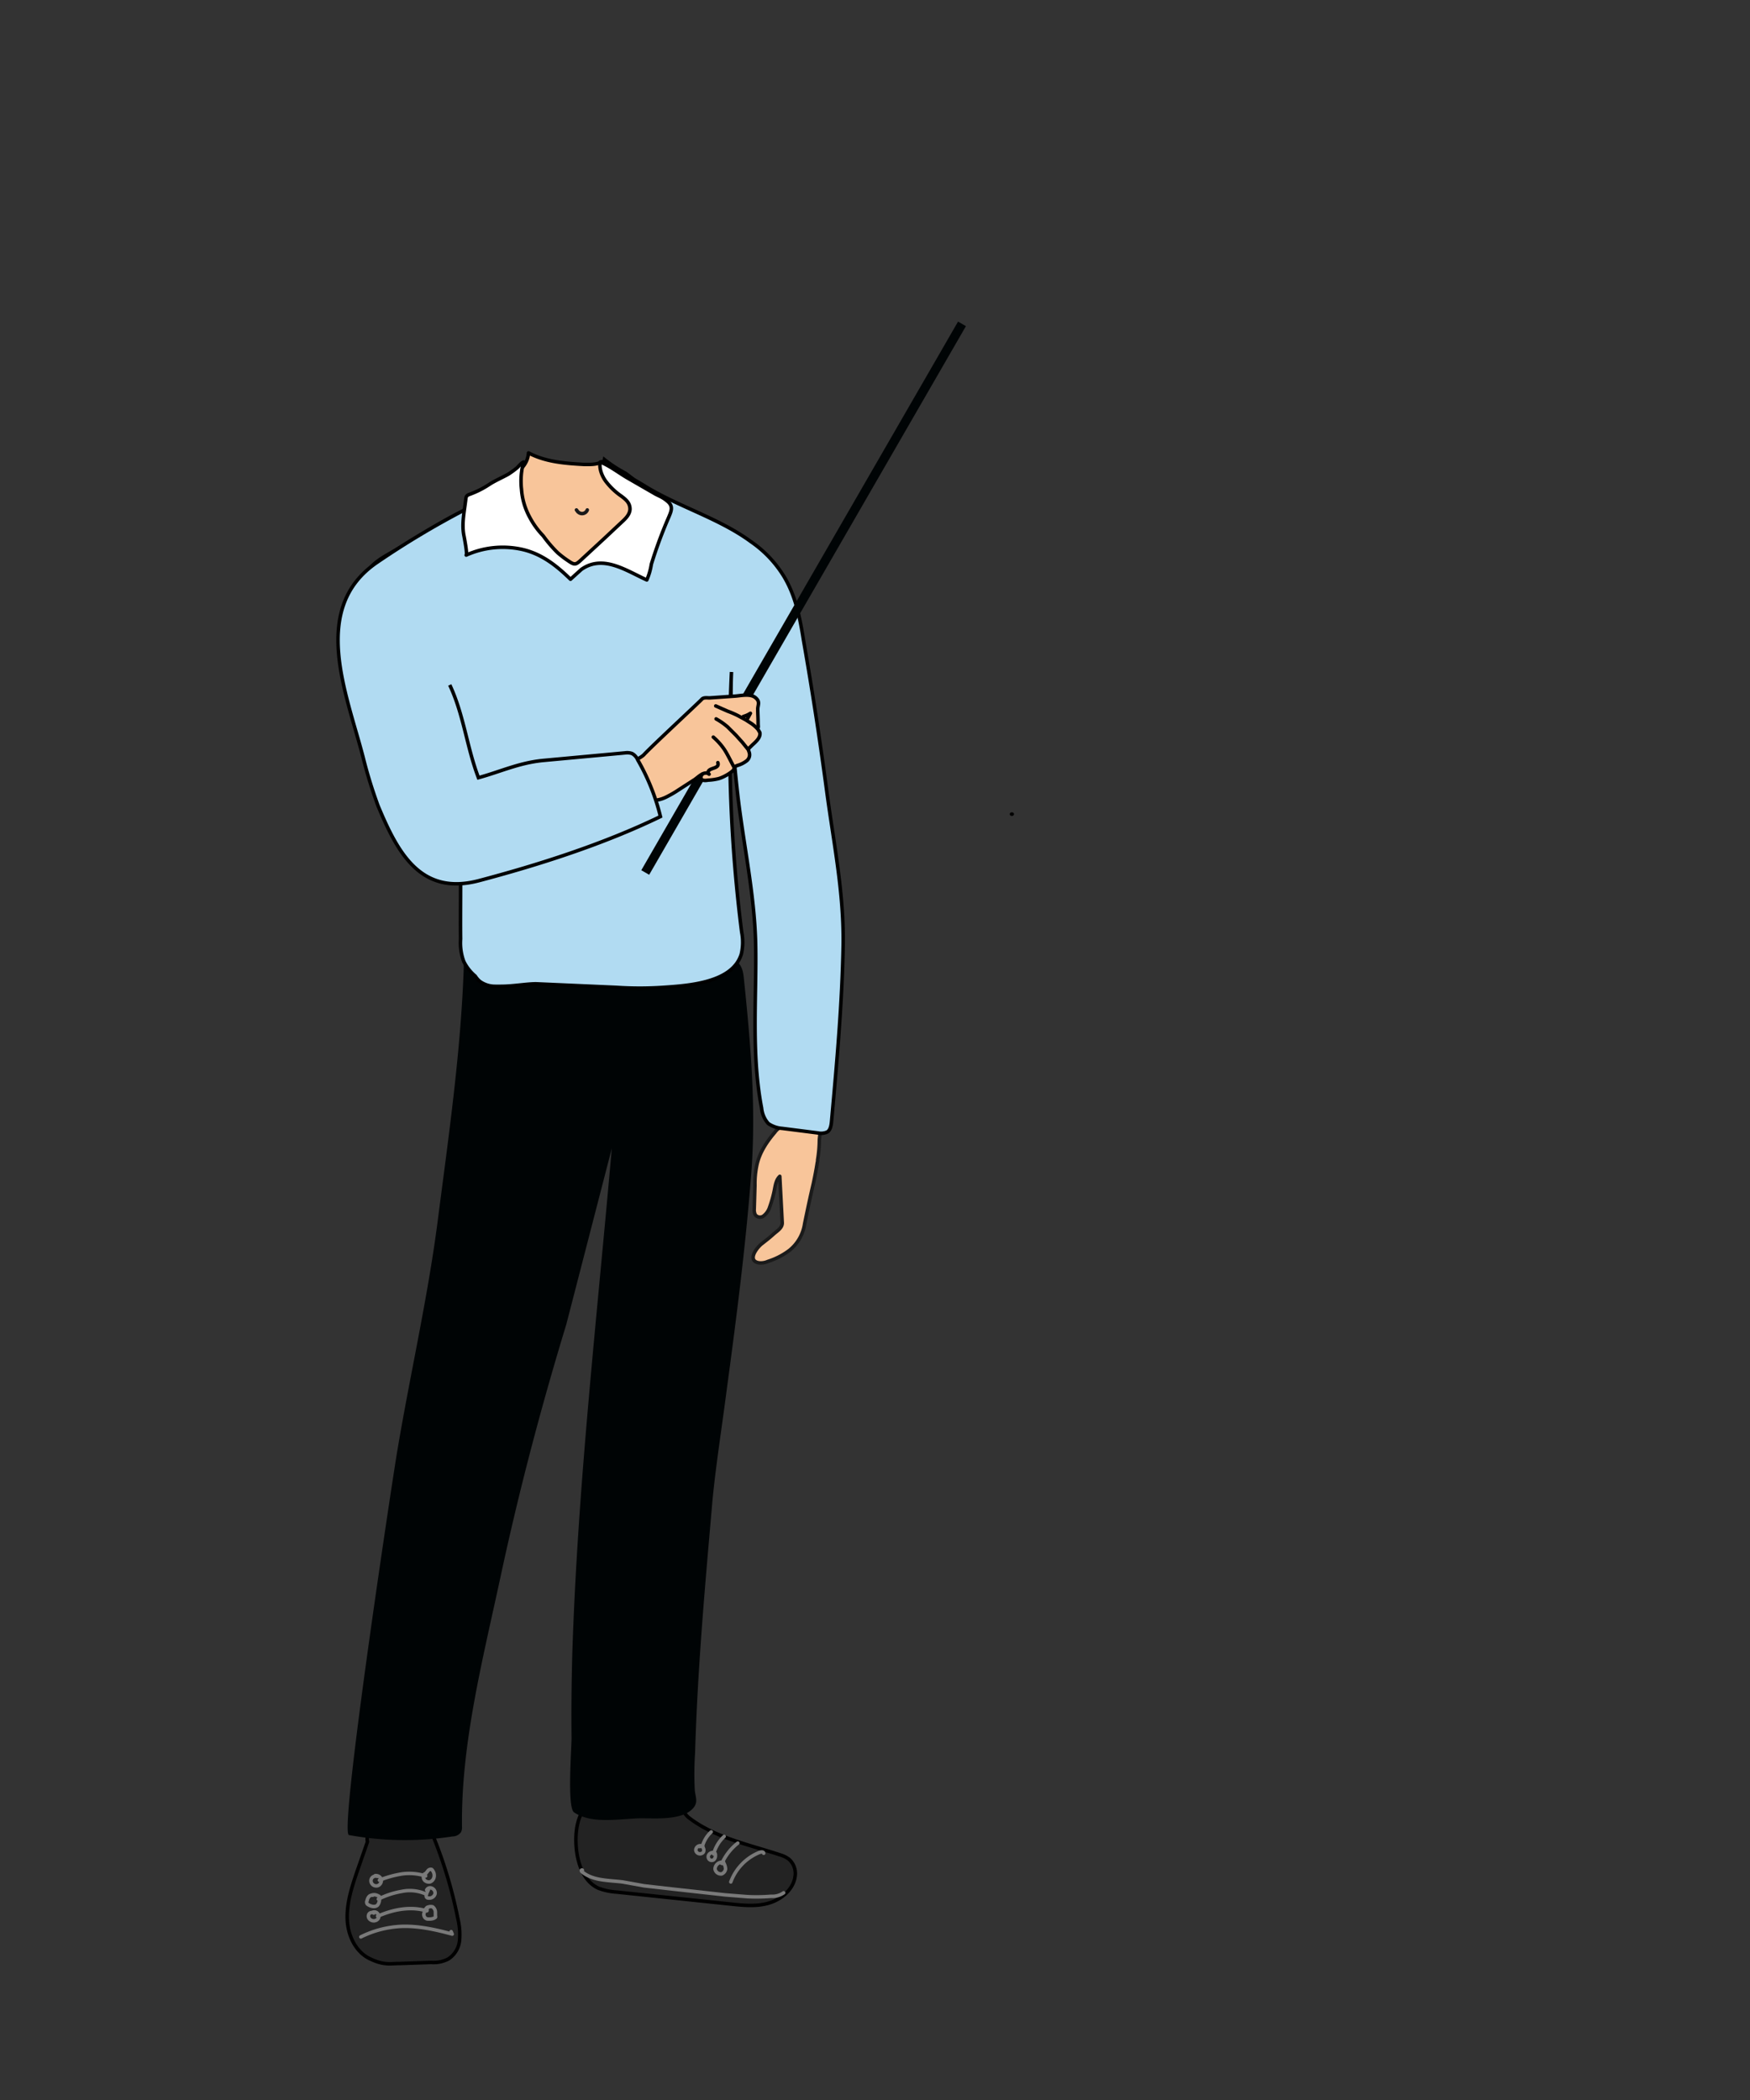 <svg id="Layer_1" data-name="Layer 1" xmlns="http://www.w3.org/2000/svg" viewBox="0 0 500 600"><rect x="0" y="0" width="500" height="600" fill="#333333" stroke="none"/><defs><style>.cls-1{fill:#232323}.cls-1,.cls-5,.cls-7{stroke:#000}.cls-1,.cls-2,.cls-7{stroke-linecap:round;stroke-linejoin:round}.cls-2{fill:none;stroke:#7a7a7a}.cls-7{fill:#f8c59a}.cls-5{fill:#b1dbf2;stroke-miterlimit:10}</style></defs><path class="cls-1" d="M105 526.2l-2.9 8.3c-1.5 4.4-3 8.9-2.9 13.6s2.3 9.5 6.4 11.5 5.8 1.4 8.8 1.4l8.8-.3a9 9 0 004.9-1 7.1 7.1 0 003.2-5.3 19.2 19.2 0 00-.5-6.3 128.4 128.4 0 00-7-23.4c-.6-1.7-1.4-3.3-3.1-3.8a7.5 7.5 0 00-3-.3 33.1 33.1 0 00-7.7.9 9.2 9.2 0 00-3.7 1.4 3 3 0 00-1.3 3.3z"/><path class="cls-2" d="M128.9 551.9l.3.7c-4.8-1.3-9.7-2.4-14.6-2.2a28.9 28.9 0 00-11.5 3m18.5-17.4a15.2 15.2 0 00-6.7-.6 29.9 29.9 0 00-6.5 1.8m13.4 4a11.2 11.2 0 00-7-.8 23.9 23.9 0 00-6.7 2.2m13.8 3.2c-.1-.2.2 0 .1.1a.2.2 0 01-.3 0c-4.6-1.3-9.5-.3-13.8 1.6"/><path class="cls-2" d="M107.2 535.9a1.6 1.6 0 011.7 1 1.6 1.6 0 01-.8 1.8 1.5 1.5 0 01-1.9-.6 1.4 1.4 0 01.1-1.6 1.4 1.4 0 011.5-.4m-1.7 5.4a2.2 2.2 0 011.8.1l.4.2a.7.7 0 01.1.5 2.8 2.8 0 01-.5 2c-.7.7-1.9.4-2.7-.1a.7.7 0 01-.4-.5.9.9 0 01.1-.7 2.2 2.2 0 01.5-1.1 1.2 1.2 0 011.1-.4m-.1 4.9a1.2 1.2 0 011.6.5 1.1 1.1 0 01-.3 1.6c-.2.2-.4.2-.7.3a1.7 1.7 0 01-1.4-.5 1.2 1.2 0 01-.2-1.4 1 1 0 011.4-.3M122 545a2.3 2.3 0 011.6-.2 2 2 0 01.8 1.5v1c0 .2.1.4 0 .5s-.3.2-.5.3a3.9 3.9 0 01-1.5.2 1.2 1.2 0 01-1.2-.8 1.2 1.2 0 010-1 2.7 2.7 0 01.7-1.4h.3m-.3-5.1a1.1 1.1 0 011.2-.6 1.5 1.5 0 011.2 1.7 1.7 1.7 0 01-1.9 1.2.6.6 0 01-.6-.4 1.5 1.5 0 01.1-.9l.5-1.1m-1-4.5c.4-.2.6-.6.8-.8a1 1 0 011-.5c.2 0 .4.3.5.5a2.3 2.3 0 01.3 1.8 1.8 1.8 0 01-1.2 1.3 1.8 1.8 0 01-1.4-.4 1.5 1.5 0 01-.4-1.4c.1-.3.3-.6.6-.5"/><path class="cls-1" d="M223 530a7.7 7.7 0 012.4 1.2 5.4 5.4 0 011.8 4.7c-.4 3.8-3.8 6.7-7.4 7.8s-7.4.7-11.2.3l-32.4-3.4a17.8 17.8 0 01-5.2-1.1c-4.4-2-6.1-7.4-6.4-12.2s.6-9.9 4.4-12.5 5.5-2 8.4-2.3 10.4-2.2 13.7-.5 3.3 5.5 5.8 7.4c7.4 5.7 17.4 7.7 26.1 10.6z"/><path class="cls-2" d="M218.2 529.5c-.1-.5-.8-.4-1.3-.2a14.6 14.6 0 00-8.1 8.4m2-11.1a15.5 15.5 0 00-4.4 5.5c.1.2.4 0 .3-.1m.2-7.3a10.7 10.7 0 00-3 5m-.7-6.3a8.8 8.8 0 00-2.5 4.1c-.1.1.1 0 .1 0m23.1 13.3a5.6 5.6 0 01-3.6 1 51.2 51.2 0 01-6.8.1l-6.3-.5-17.1-1.9-6.1-.7-6.1-1.1c-4-.5-8.5-.3-11.6-2.9a.5.5 0 01-.2-.4c0-.1.3-.2.3 0"/><path class="cls-2" d="M206.6 532.3h.2a3.7 3.7 0 01.5 1.7 1.8 1.8 0 01-1.1 1.4 1.7 1.7 0 01-1.9-1.4 2 2 0 011.6-1.9c.3-.1.7 0 .7.3a.5.5 0 01-.6-.2m-2.2-2.9l.5.2a1.3 1.3 0 01.1.6 1.6 1.6 0 01-.4 1.2 1 1 0 01-1.4-.1 1.1 1.1 0 01.1-1.5 1.4 1.4 0 011.5-.3m-4.3-1.8c0-.2.3-.3.5-.2l.4.4a1.3 1.3 0 01.2 1.3.8.8 0 01-.4.4 1.2 1.2 0 01-1.8-.9 1.3 1.3 0 011.7-1.2"/><path d="M161.8 378.4c-7.2 23.6-13.5 47.5-18.7 71.7s-11.4 48.1-11.1 71.8a3 3 0 01-.3 1.6 3 3 0 01-2.4 1.2 89.1 89.1 0 01-29.6-.4c-2.9-.5 12.1-99.3 13.6-108.5 3.7-22.4 8.9-44.7 11.8-67.3s6.6-47.9 7.4-72.2a2.1 2.1 0 01.3-1.3 2.4 2.4 0 01.8-.6c5.1-2.6 10.2-1.8 15.7-1.8s13-.2 19.5-.1c11.9.2 23.9.7 35.9.7 2.2 0 4.6.1 6.1 1.7s1.6 3.4 1.8 5.3c1.9 18.4 3.5 37 2 55.6-1.6 20.8-4.3 41.5-7.1 62.3-1.3 10-2.9 20.1-3.9 30.2-2.1 24.1-4.3 48.2-5 72.4a93.7 93.7 0 00-.1 10.6c.1 1.8 1 3.4-.2 5-2.9 3.9-11 3.2-15.1 3.2-6 .1-14.1 1.8-19.2-1.7-2-1.4-.7-18.2-.7-21.2-.1-7.9 0-15.8.2-23.7 1.5-48.1 7.1-96.7 11.3-144.8" fill-rule="evenodd" fill="#000405"/><path d="M233.6 331.4a2.2 2.2 0 01-.1.8c-.3 2-.7 4-1.1 5.9-.9 3.8-1.7 7.6-2.5 11.5a12 12 0 01-4.3 7.6 20.3 20.3 0 01-6.2 3.2 4.9 4.9 0 01-2.6.4c-3.4-.6-.6-4.3.8-5.4s2.2-1.7 3.3-2.7 2.6-1.8 2.6-3.3l-.7-13.3c-1.1 1-1.3 2.7-1.6 4.2a34.7 34.7 0 01-1.3 4.6 5.1 5.1 0 01-1.6 2.4 1.7 1.7 0 01-2.5-.2 3.2 3.2 0 01-.3-1.7l.2-6.7a25.9 25.9 0 01.5-5.6c.7-3.6 2.8-6.8 5.2-9.6a4.4 4.4 0 011.6-1.4 5.6 5.6 0 012.2-.3c2.4.1 5 0 7.3.8s1.7 1.3 1.6 3.1a36.6 36.6 0 01-.5 5.7z" stroke="#1a1a1a" fill="#f8c59a" stroke-linecap="round" stroke-linejoin="round"/><path class="cls-5" d="M131.6 268.3a15.3 15.3 0 00.9 6.4 13.1 13.1 0 003.3 4.2 6.4 6.4 0 001.3 1.5 7.4 7.4 0 004.4 1.4h1.6c3.7 0 7.8-.8 10.4-.7l22.6 1a99.9 99.9 0 0013.4 0c7.3-.5 19.8-1.3 22.3-9.5a14.8 14.8 0 00.1-6.3A430.5 430.5 0 01209 192c-.5 11 .4 22.4 1.6 33.5 1.6 14.8 5 29.6 5.3 44.3s-1.3 31.2 1.7 46.8a7.7 7.7 0 001.9 4.4 8 8 0 004 1.4l10.2 1.3a4.2 4.2 0 002.7-.3c.9-.6 1.1-2 1.2-3.2 1.5-16.7 3-33.4 3.3-50.3.2-15-2.7-28.9-4.7-43.9s-4.1-28.6-6.6-42.9c-1-6.3-2.2-12.6-5.5-18.2a32.8 32.8 0 00-9.5-10.1c-9.2-6.8-21.3-10.2-30.8-16.2l-2.7-1.6-2.4-1.8a38.5 38.5 0 01-6-3.9 5 5 0 00.2 2.7 16.9 16.9 0 004.6 6 17.5 17.5 0 012.4 2.3 17.5 17.5 0 002.9 3.2l5.5 5.3c.1.2-4.6 1.8-5 1.9s-3.5-.5-5.3-.2a8.3 8.3 0 00-3.9 2.1c-2.2 1.7-5.2 6.1-8 6.8s-6.6-4-8.3-5.6c-6.1-5.8-10.2-15.5-19.2-12.4s-16.9 8.7-24.9 13.4c-5.2 3-10.5 5.2-9.5 12 .8 5.3 5.3 9.2 8.4 13.4 1.4 2 1.1 4.2 2 6.4 1.3 3.7 3.9 7.2 5.8 10.7 3.2 6.2 6.4 12.5 8.2 19.3 3.9 15 2.8 34.3 3 49.7z"/><path transform="rotate(-60 229.611 170.902)" fill="#000405" d="M139.1 169.6h181v2.6h-181z"/><path class="cls-7" d="M289.2 232.6h-.2m-83.9-14.7c.6 1.9-2.7 1.3-2.8 2.8a.9.9 0 00.3.5c-1.3-1.1-3.1.8-4.1 1.5l-4.5 2.9a31 31 0 01-3.6 2.1 9.7 9.7 0 01-2.2.8c-1.8.1-16.2 10.3-16.2 10.3s-1.3-13.9-4.6-16.4c0 0 14.4-4.4 16.6-6.8s16-15.2 16.5-15.8 1.6-.4 2.2-.4l7.2-.5c1.7-.1 4.4-.8 5.9.4s.7 2.1.7 3.3.1 2.6.1 3.9.2 1.2-.2 1.6l.7 1.2c.3 1.6-1.5 2.9-2.4 3.8s-1 .8-.7 1.7a2.2 2.2 0 01-.7 2.6 7.9 7.9 0 01-2.6 1.3c-.7.3-.9.3-1 1s-2.9 2.4-4.5 2.8a15.5 15.5 0 01-2.9.4c-.5.1-1.4.2-1.8-.2s-.3-1.1.3-1.6h-.1"/><path d="M203.8 210.6a18.3 18.3 0 013.2 3.6c.9 1.4 1.6 2.9 2.4 4.4a2.1 2.1 0 00.4.6m-5.2-13.8a19.4 19.4 0 013.3 2.3l2.4 2.4 1.8 2 1.7 2.1m-9.3-12.5l3.4 1.5a27.1 27.1 0 013 1.3l2.2 1.2 1.7 1.1a10.7 10.7 0 011.6 1.4m-4-3.5a7.2 7.2 0 002-.9l-.8 1.5" fill="none" stroke-linecap="round" stroke-linejoin="round" stroke="#000"/><path class="cls-5" d="M132.9 145.6a246.9 246.9 0 00-25.2 15.1c-19.2 13.1-8.7 37.4-4 55.5a133.3 133.3 0 004.3 14c5.7 13.7 12.3 25.8 28.9 21.4s35.3-10.3 51.8-18.3a61.8 61.8 0 00-6.5-16.2 3.6 3.6 0 00-1.6-1.8 4.1 4.1 0 00-1.9-.2l-23.8 2.2c-6.7.7-12 3.2-18.2 4.9-3.3-8.6-4.2-18-8.2-26.5"/><path class="cls-7" d="M181.7 143.5a19.6 19.6 0 014.2 3.9 5.5 5.5 0 011.2 2.7c.2 1.8-.9 3.4-2.1 4.7a13.9 13.9 0 01-6.3 3.7c-2.1.5-4.3.7-6.5 1.2a21.2 21.2 0 00-7.4 3.6 3.2 3.2 0 01-2.4.9 4.7 4.7 0 01-.9-.6c-2.8-2.2-5.9-5.1-9.2-6.6s-5.9-1-8.3-3.3-5.7-5.8-5.1-9.3a8.5 8.5 0 01.9-2.2c1.7-3 4.5-5.2 7.4-7.1a6.9 6.9 0 003.8-5.7c4.9 2.6 10.5 3 15.9 3.3 1.8 0 3.6.1 5.1-.8-.2 5.3 6 8.8 9.7 11.6z"/><path d="M167.8 145.7a1.6 1.6 0 01-2.6.6c-.2-.1-.3-.4-.5-.6" stroke="#1a1a1a" fill="none" stroke-linecap="round" stroke-linejoin="round"/><path d="M180 145.5c-.1 1.6-1.3 2.7-2.6 3.9l-4.8 4.5-6.6 6.1c-1.4 1.3-1.8 1.5-3.4.4a28.5 28.5 0 01-3.3-2.5 37.2 37.2 0 01-4.1-4.8 23.2 23.2 0 01-3.9-5.4 19.5 19.5 0 01-2.3-7.9 20.5 20.5 0 01.6-7.8c-.6.2-1.3 1.1-1.8 1.6a24.8 24.8 0 01-2.6 1.9c-1.8 1-3.7 1.8-5.4 2.9a26.2 26.2 0 01-5.8 2.9 1.5 1.5 0 00-.7.5 1.9 1.9 0 00-.2.7c-.4 3.5-1.2 6.9-.6 10.3.1.5 1.1 5.6.7 5.8a25.5 25.5 0 0116.1-1.6c5.6 1.3 9.8 4.7 13.7 8.5l3.1-2.8c6.2-4.4 12.9.4 18.7 3a17.8 17.8 0 001.3-4.5 128.4 128.4 0 015-13.5c.7-1.7 1.3-3-.3-4.4s-2.7-1.6-4-2.4l-7.8-4.5c-2.5-1.5-4.8-3.3-7.5-4.4-.4 1.8.5 4 1.5 5.4a19.2 19.2 0 004.6 4.4c1.3 1 2.4 1.9 2.4 3.7z" fill="#fff" stroke-linecap="round" stroke-linejoin="round" stroke="#000"/></svg>